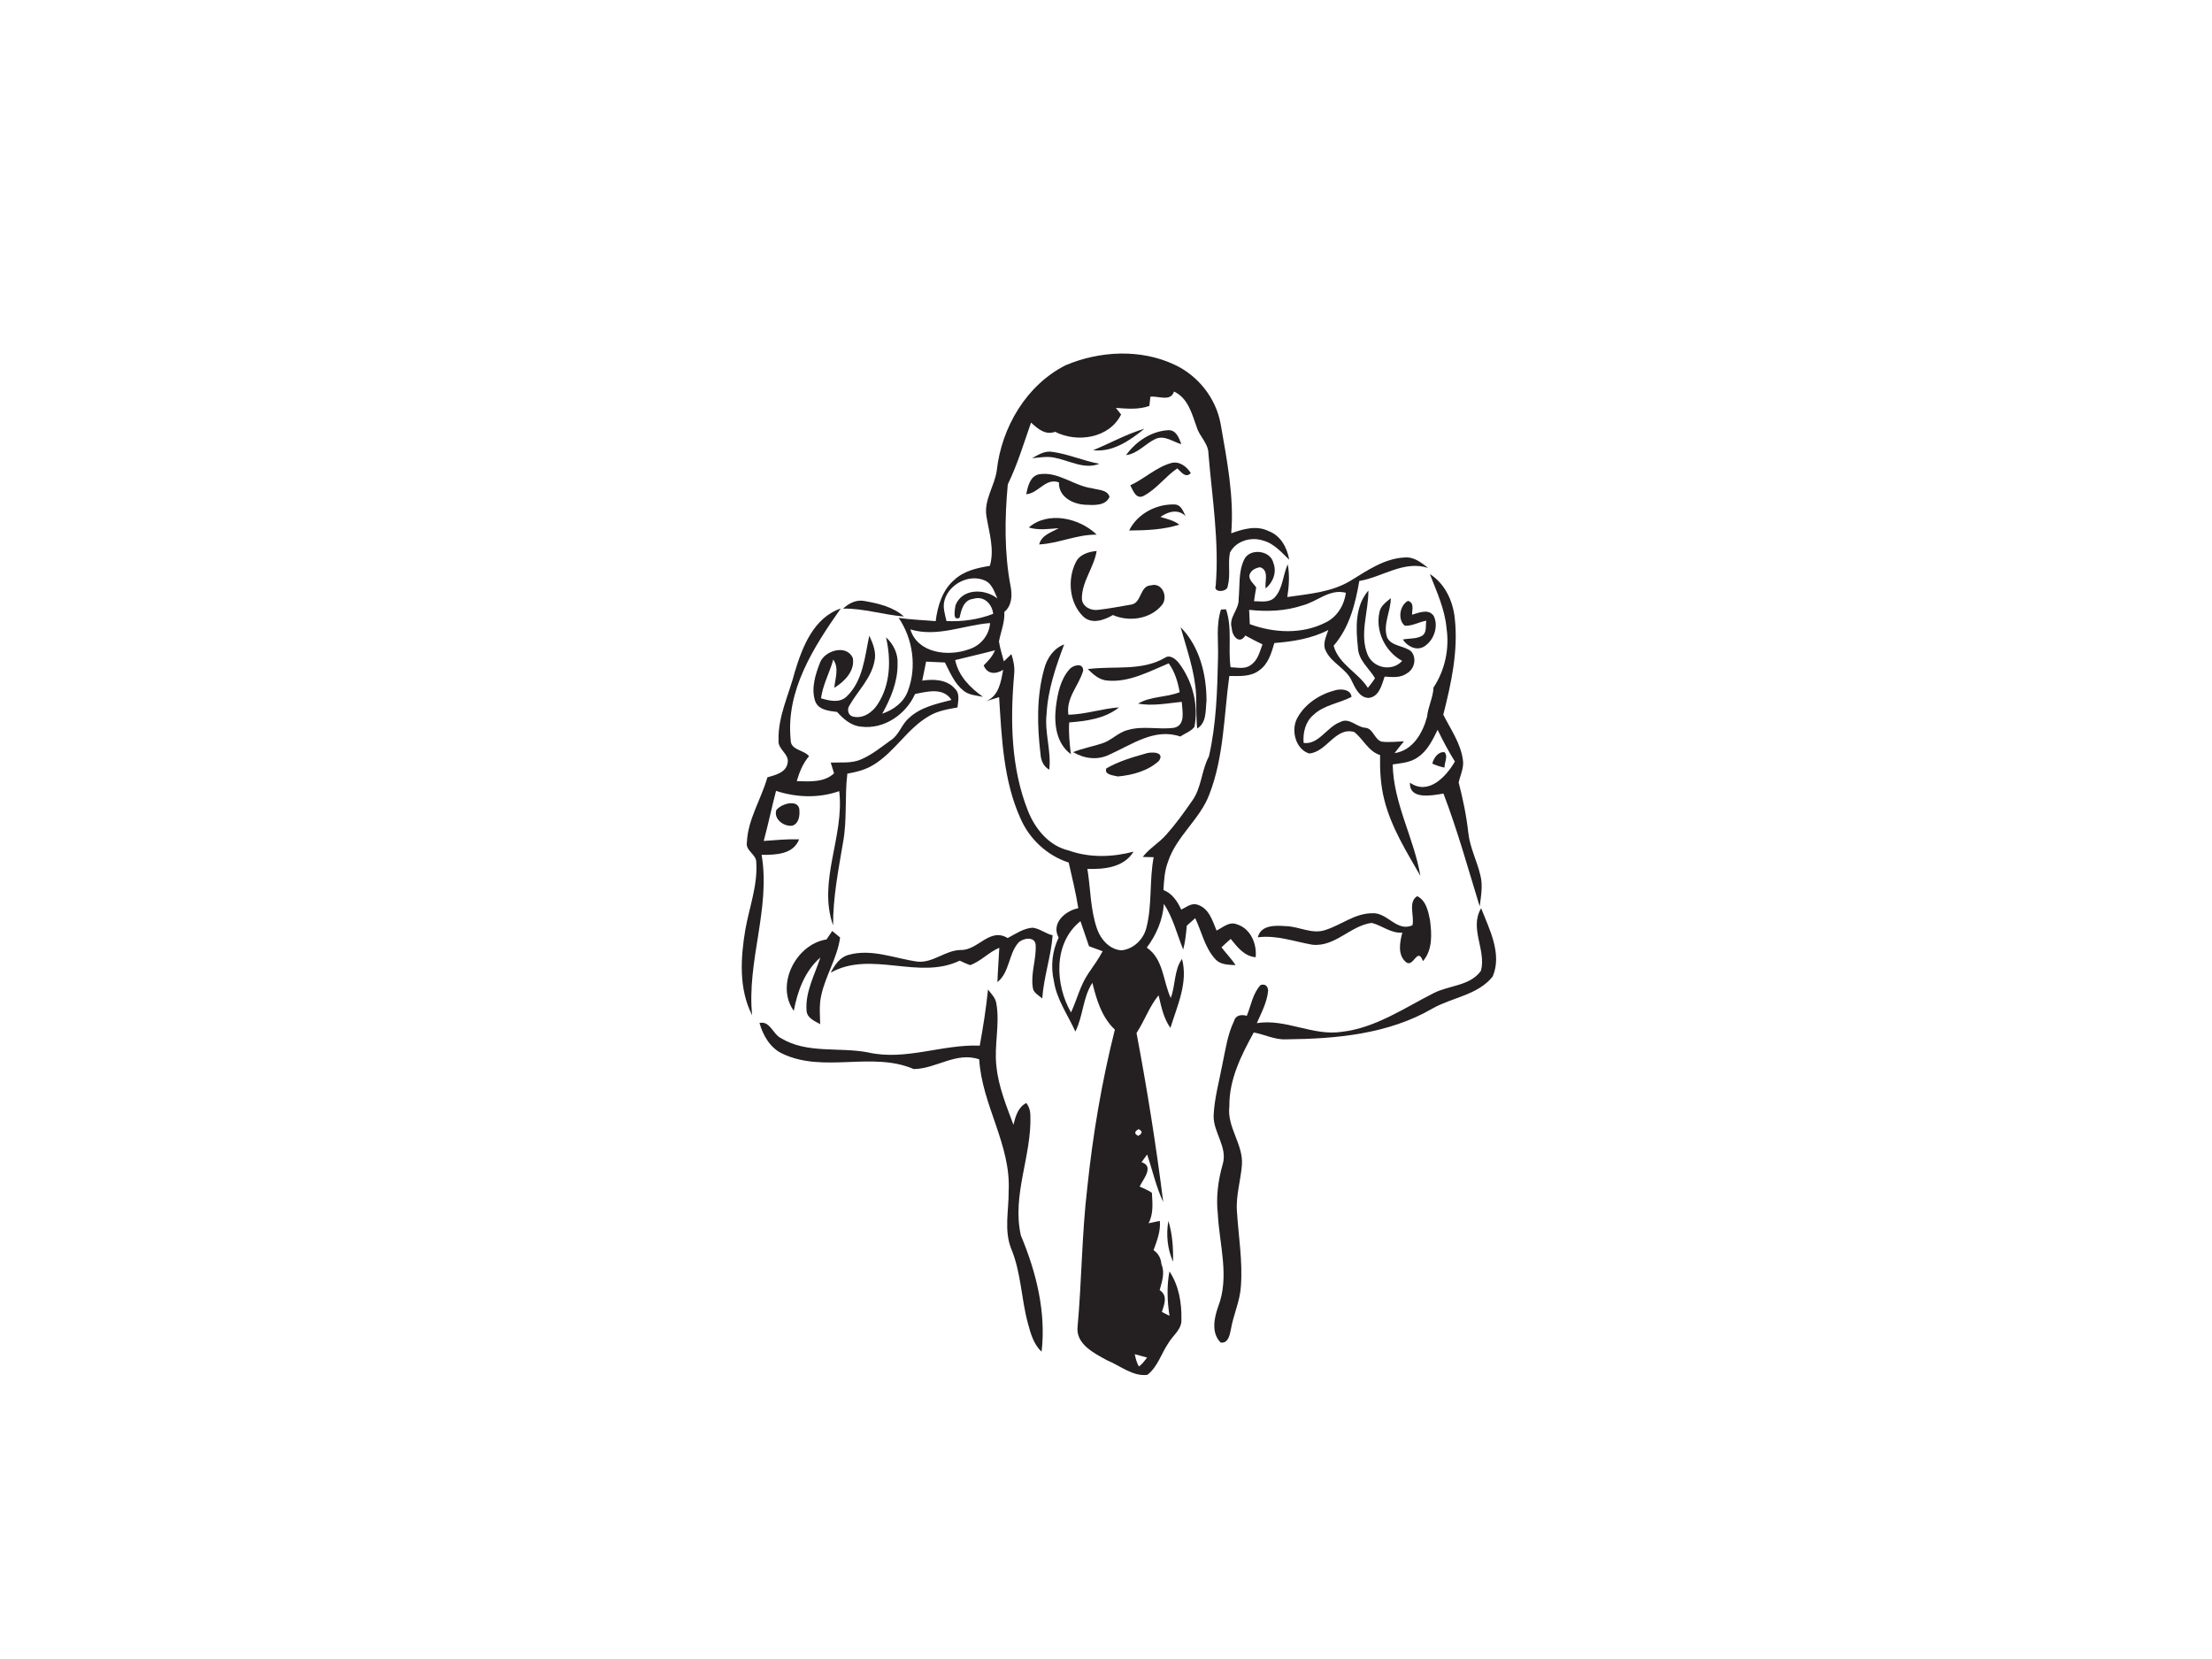 <?xml version="1.0" encoding="utf-8"?>
<!-- Generator: Adobe Illustrator 17.0.0, SVG Export Plug-In . SVG Version: 6.00 Build 0)  -->
<!DOCTYPE svg PUBLIC "-//W3C//DTD SVG 1.1//EN" "http://www.w3.org/Graphics/SVG/1.1/DTD/svg11.dtd">
<svg version="1.1" id="Layer_1" xmlns="http://www.w3.org/2000/svg" xmlns:xlink="http://www.w3.org/1999/xlink" x="0px" y="0px"
	 width="800px" height="600px" viewBox="0 0 800 600" enable-background="new 0 0 800 600" xml:space="preserve">
<path fill="#242021" d="M385.438,132.072c12.311-5.167,26.98-5.953,39.243-0.226c8.584,3.953,15.085,12.121,16.776,21.443
	c2.262,13.073,4.929,26.253,3.834,39.588c4.322-1.572,9.168-2.977,13.573-0.774c4.346,1.631,6.644,5.977,7.406,10.335
	c-2.846-2.703-5.525-5.929-9.489-6.941c-4.334-1.453-9.787,0.143-11.942,4.346c-0.822,3.989,0.286,8.168-0.81,12.109
	c0.036,2.179-5.334,2.607-4.346-0.107c1.31-15.954-1.31-31.885-2.631-47.768c0.012-3.679-3.179-6.132-4.203-9.477
	c-1.762-4.858-3.107-10.597-8.251-13.002c-1.203,3.834-5.644,1.524-8.537,1.881c-0.095,0.833-0.286,2.5-0.381,3.334
	c-3.905,1.393-8.061,1-12.097,0.714c0.476,0.595,1.405,1.786,1.881,2.381c-4.251,8.608-15.871,10.323-23.872,6.263
	c-3.524,1.333-6.298-1.143-8.703-3.334c-2.619,7.513-4.917,15.169-8.406,22.348c-1.119,12.204-1.286,24.682,1,36.79
	c0.655,3.286,0.524,7.048-2.25,9.346c0.214,3.691-1.262,7.108-1.941,10.668c0.345,2.465,1.167,4.822,1.774,7.215
	c0.679-0.655,2.036-1.976,2.715-2.631c0.786,2.322,1.262,4.762,1.012,7.227c-1.453,16.502-1.226,33.766,4.953,49.375
	c2.607,6.584,7.572,12.728,14.764,14.418c7.56,2.703,15.764,2.453,23.455,0.429c-3.5,5.727-10.632,6.429-16.693,6.227
	c1.179,7.251,1.06,14.776,3.524,21.776c1.333,3.81,4.572,7.394,8.799,7.68c4.393-0.452,7.989-3.977,9.025-8.191
	c2.119-8.334,1.024-17.074,2.619-25.491c-0.976-0.024-2.953-0.071-3.941-0.095c2.393-3.155,5.965-5.096,8.537-8.096
	c3.358-3.774,6.334-7.882,9.203-12.037c3.56-4.774,3.417-11.061,6.191-16.228c2.667-11.644,3.024-23.693,3.286-35.6
	c0.19-5.834-0.786-11.882,1.083-17.526c0.452-0.024,1.357-0.06,1.81-0.071c2.334,6.739,0.679,13.99,1.643,20.943
	c2.369,0.071,5.06,0.81,7.179-0.702c2.631-1.643,3.369-4.846,4.37-7.56c-2.107-1.012-4.179-2.072-6.203-3.203
	c-2.167,3.477-4.846,0.095-4.905-2.655c-1.226-3.917,2.727-6.775,2.488-10.608c0.464-4.715-0.131-9.727,1.953-14.121
	c1.929-4.334,9.513-3.524,10.585,1.072c1.345,3.405-0.071,7.048-2.786,9.299c-0.369-2.536,1.357-6.572-1.976-7.68
	c-1.774,0.238-3.56,1.203-3.929,3.084c0.024,1.762,1.619,2.869,2.5,4.227c-0.286,1.655-0.56,3.298-0.786,4.965
	c2.512,0.012,5.548,0.667,7.513-1.405c2.988-3.262,2.869-8.049,4.691-11.93c0.714,3.929,0.452,7.918-0.167,11.835
	c7.775-1.131,16.002-1.726,22.884-5.905c6.06-3.703,12.275-8.084,19.621-8.406c3.31-0.286,5.989,1.869,8.43,3.786
	c-8.787-2.846-16.526,3.322-24.896,4.715c-1.429,8.322-3.608,16.919-9.287,23.42c1.845,6.739,8.834,9.632,12.383,15.24
	c0.881-1.155,1.857-2.262,2.584-3.524c-2.143-3.584-5.977-6.429-6.167-10.93c-0.762-6.989-1.155-15.073,3.774-20.741
	c0.071,7.691-3.322,15.704-0.286,23.17c2.095,4.929,8.834,6.286,12.513,2.274c-6.167-3.334-9.799-10.858-8.203-17.728
	c0.452-2.25,2.441-3.572,4.084-4.953c0,4.81-2.988,9.537-1.298,14.287c1.691,3.227,6.144,2.786,8.715,5.001
	c2.06,2.417,1.107,6.417-1.619,7.906c-2.345,1.714-5.346,1.322-8.037,1.167c-1.036,3.024-1.988,7.382-5.87,7.715
	c-3.298-0.19-4.691-3.536-5.965-6.06c-1.929-4.56-7.215-6.406-9.358-10.823c-1.429-2.524,0.048-5.239,0.833-7.691
	c-6.036,3.119-12.823,4.203-19.514,4.703c-1.06,3.631-2.215,7.656-5.513,9.918c-3.084,2.357-7.132,2.036-10.775,2
	c-1.976,14.323-1.929,29.206-7.239,42.862c-3.405,9.037-11.882,15.073-14.93,24.301c-1.25,3.274-1.464,6.81-1.655,10.275
	c3.203,1.214,5.048,4.084,6.429,7.06c1.822-0.822,3.691-2.536,5.858-1.774c4.132,1.226,5.465,5.786,6.918,9.346
	c2.298-1.095,4.572-3.381,7.346-2.25c4.965,1.512,7.287,7.037,6.798,11.906c-4.12-0.345-6.632-3.679-9.013-6.632
	c-1.155,1-2.262,2.012-3.346,3.048c1.655,2.179,3.596,4.143,5.108,6.441c-2.548-0.155-5.489-0.071-7.322-2.155
	c-3.822-4.131-4.929-9.882-7.287-14.835c-0.762,0.679-2.286,2.048-3.048,2.727c-0.262,2.893-0.536,5.798-1.298,8.62
	c-2.262-5.536-3.643-11.478-6.989-16.514c-0.393,5.822-2.727,11.192-6.179,15.823c6.072,4.131,5.846,12.109,8.656,18.205
	c1.786-4.584,1.143-10.025,4.084-14.121c2.274,8.549-1.726,16.919-4.191,24.944c-2.512-3.465-3.298-7.727-4.286-11.787
	c-3.369,4.108-5.072,9.239-7.977,13.645c3.834,20.264,7.096,40.66,9.656,61.115c-2.596-5.489-3.858-11.466-5.822-17.181
	c-0.691,0.917-1.357,1.857-2.024,2.786c4.739,1.453,0.56,6.203-0.691,8.811c1.464,0.702,3.072,1.286,4.441,2.25
	c0.214,3.75,0.631,7.56-1.203,11.025c1.024-0.214,3.06-0.643,4.072-0.857c0.345,3.703-1.024,7.179-2.274,10.585
	c1.774,1.191,2.679,2.977,2.858,5.108c1.345,3.108,0.179,6.275-0.643,9.346c3.036,1.988,1.679,5.132,0.798,7.882
	c0.917,0.464,1.834,0.941,2.762,1.417c-0.833-5.322-1.024-10.751-0.024-16.073c3.393,5.06,4.453,11.37,4.334,17.359
	c0.19,3.619-3.084,5.751-4.727,8.584c-2.572,3.786-3.87,8.62-7.608,11.478c-5.275,0.643-9.823-3.334-14.526-5.251
	c-4.727-2.584-11.513-5.917-10.68-12.347c1.5-16.657,1.524-33.433,3.489-50.054c2.012-19.264,5.251-38.421,9.977-57.209
	c-4.751-4.489-6.62-10.775-8.132-16.931c-3.5,5.346-3.31,12.025-6.156,17.633c-2.703-6.025-6.739-11.549-7.751-18.217
	c-1.226-5.31-0.655-10.87,1.715-15.776c-2.834-5.143,2.357-9.704,7.108-10.62c-0.905-5.56-2.215-11.037-3.477-16.514
	c-7.81-2.524-14.192-8.489-17.455-15.99c-6.179-13.716-6.763-29.051-7.715-43.827c-1.572,0.476-3.155,0.976-4.715,1.453
	c4.655-1.893,5.37-6.977,6.179-11.335c-2.667,1.667-5.727,1.679-7.048-1.595c1.643-1.595,3.203-3.31,4.096-5.465
	c-4.786,1.262-9.608,2.334-14.407,3.536c1.238,5.775,5.405,10.001,10.073,13.287c-2.405-0.5-5.084-0.607-7.06-2.226
	c-3.25-2.607-4.87-6.584-6.715-10.192c-2.274-0.095-4.548-0.214-6.798-0.31c-0.441,2.298-0.917,4.584-1.405,6.87
	c4.108-0.619,8.989-0.441,11.894,2.988c1.845,1.81,1.036,4.477,0.857,6.715c-3.524,0.631-7.156,1.214-10.251,3.084
	c-7.906,4.512-12.43,13.037-20.193,17.705c-2.846,1.774-6.144,2.572-9.394,3.155c-1.012,8.299-0.012,16.74-1.583,25.027
	c-1.667,9.882-3.62,19.776-3.572,29.849c-5.667-16.05,4.191-32.23,2.215-48.554c-7.37,2.596-15.478,2.334-22.848-0.095
	c-1.572,6.025-2.822,12.109-4.453,18.109c4.251-0.298,8.513-0.714,12.799-0.595c-2.107,5.536-8.584,5.632-13.561,5.62
	c3.286,19.49-5.417,38.481-3.429,58.019c-4.893-9.549-4.179-20.764-2.453-31.016c1.441-8.108,4.524-16.073,3.941-24.42
	c-0.024-2.81-3.905-4.036-3.393-7.037c0.333-8.406,5.191-15.645,7.418-23.574c2.858-0.845,6.727-1.667,7.322-5.215
	c0.691-3.262-3.62-4.87-3.286-8.144c-0.262-8.703,3.822-16.669,5.929-24.944c2.75-9.025,6.822-19.431,16.562-22.765
	c-9.775,13.954-19.943,29.67-18.097,47.542c-0.071,3.727,4.727,3.512,6.632,5.87c-2.215,2.596-3.477,5.775-4.441,9.013
	c4.489,0.179,10.049,0.524,13.49-2.822c-0.298-0.964-0.905-2.893-1.203-3.858c3.679-0.179,7.572,0.369,11.037-1.191
	c3.929-1.691,7.251-4.441,10.692-6.906c2.988-1.893,3.846-5.655,6.465-7.93c4.191-4.024,10.037-5.227,15.466-6.644
	c-2.941-4.62-8.727-3.024-13.156-2.155c-3.31,7.418-11.287,12.906-19.562,11.811c-3.584-0.31-6.358-2.774-8.644-5.31
	c-3-0.393-6.918-0.702-8.001-4.131c-1.405-4.608,0.19-9.501,1.869-13.823c1.774-4.31,9.549-6.608,11.811-1.595
	c0.869,4.703-3.012,8.572-6.679,10.823c0.274-3.405,1.822-7.108-0.381-10.204c-1.31,4.727-3.786,9.084-4.429,13.99
	c3.048,0.893,6.751,1.834,9.311-0.691c5.917-5.667,6.513-14.407,8.144-21.955c1.357,2.881,2.655,6.06,1.857,9.311
	c-1.214,6.144-5.953,10.585-8.965,15.823c-0.952,1.322-0.714,3.417,0.941,4.048c3.679,1.095,7.287-1.369,9.192-4.381
	c4.655-7.108,4.893-16.157,3.024-24.217c2.727,2.524,4.441,6.013,4.179,9.787c0.048,6.382-2.5,12.359-5.536,17.847
	c4.036-1.393,7.787-4.072,9.275-8.227c3.262-8.644,1.834-18.812-3.346-26.432c4.429,0.667,8.918,0.786,13.395,1.191
	c0.691-5.513,2.417-11.299,6.81-15.002c3.477-3.215,8.239-4.262,12.787-5.001c1.726-6.013-0.274-11.99-1.238-17.919
	c-0.988-5.905,2.965-10.966,3.739-16.609C362.221,154.563,371.222,139.228,385.438,132.072 M341.636,216.987
	c-0.786,2.548,0.107,5.143,0.679,7.632c5.739,0.262,11.501-0.536,16.883-2.619c-0.369-3.56-3.381-6.667-7.18-5.417
	c-3.536,0.369-4.334,3.977-4.977,6.834c-2.679,1.357-1.643-3.119-1.476-4.489c2.381-6.179,10.561-6.132,15.157-2.488
	c-1.107-2.369-1.893-5.346-4.524-6.489C350.565,207.462,343.326,211.165,341.636,216.987 M471.128,218.94
	c-6.215,2.084-12.883,2.334-19.36,1.619c0.06,1.714,0.143,3.441,0.238,5.167c8.727,3.25,18.967,3.727,27.42-0.595
	c4.179-2,6.715-6.227,7.334-10.739C480.867,212.844,476.473,217.559,471.128,218.94 M329.241,227.631
	c2.679,8.668,13.668,9.906,21.086,7.227c4.262-1.298,7.406-5.024,7.751-9.525C348.458,226.072,338.957,230.572,329.241,227.631
	 M390.761,333.156c-9.87,7.882-9.239,22.872-3.417,33.004c2.167-4.655,3.334-9.775,6.251-14.073
	c1.786-2.643,3.703-5.227,5.191-8.061c-1.643-0.631-3.298-1.226-4.929-1.81C392.785,339.205,391.832,336.157,390.761,333.156
	 M411.799,408.368c-1.584,0.869-1.631,1.679-0.143,2.441C413.24,409.916,413.287,409.106,411.799,408.368 M410.394,489.759
	c0.322,1.536,0.691,3.072,1.512,4.453c1.214-0.845,2.036-2.084,2.965-3.227C413.371,490.556,411.882,490.14,410.394,489.759z"/>
<path fill="#242021" d="M395.321,162.838c6.203-2.548,12.109-5.87,18.574-7.787C408.644,159.325,402.453,163.623,395.321,162.838z"
	/>
<path fill="#242021" d="M407.263,164.6c3.477-4.882,9.073-8.644,15.145-9.013c2.988-0.202,3.989,2.822,4.846,5.06
	c-3.024-0.845-6.072-3.346-9.299-1.929C414.228,160.421,411.537,164.064,407.263,164.6z"/>
<path fill="#242021" d="M373.247,165.719c2.286-1.274,4.715-2.822,7.477-2.274c5.763,0.798,11.144,3.25,16.871,4.286
	c-5.37,2.143-10.644-1.06-15.847-2.119C378.938,164.897,376.068,165.469,373.247,165.719z"/>
<path fill="#242021" d="M408.775,175.518c5.096-2.31,9.263-6.477,14.692-8.025c3-0.881,5.691,1.214,7.215,3.608
	c-1.953,2-3.512-0.476-4.893-1.703c-4.334,2.929-7.441,7.429-12.085,9.894C410.918,180.852,409.763,177.363,408.775,175.518z"/>
<path fill="#242021" d="M371.127,178.744c0.643-2.786,1.333-6.525,4.667-7.215c6.918-1.143,12.573,4.239,19.205,5.06
	c2.143,0.667,5.417,0.441,6.275,3.06c-1.333,3.369-5.715,3.06-8.692,2.905c-4.596-0.202-9.763-2.834-9.608-8.096
	C378.116,172.684,375.64,178.435,371.127,178.744z"/>
<path fill="#242021" d="M408.37,191.865c2.929-6.001,9.763-9.62,16.323-9.418c2.429-0.036,3.179,2.417,4.096,4.203
	c-2.75-2.679-6.31-1.655-9.096,0.31c2.334,0.726,4.834,1.238,6.822,2.786C420.657,191.603,414.454,191.829,408.37,191.865z"/>
<path fill="#242021" d="M372.068,190.77c7.013-6.06,18.383-3.429,24.574,2.596c-7.168-0.107-13.728,3.179-20.8,3.536
	c0.833-3.417,4.37-4.334,7.06-5.882C379.295,191.294,375.592,191.853,372.068,190.77z"/>
<path fill="#242021" d="M388.998,203.509c1.357-2.988,4.608-3.953,7.62-4.239c-0.964,6.036-5.441,11.097-5.334,17.335
	c0.167,2.846,3.298,4.334,5.87,3.953c4.012-0.429,7.977-1.25,11.978-1.905c3.798-0.572,3.06-6.846,7.132-6.953
	c4.155-1.191,6.358,4.405,3.881,7.227c-4.203,5.013-11.823,6.06-17.645,3.512c-3.191,1.857-7.608,3.441-10.704,0.56
	C386.736,218.13,385.998,209.653,388.998,203.509z"/>
<path fill="#242021" d="M517.133,207.629c5.501,3.477,8.382,9.787,9.013,16.097c1.298,11.728-1.298,23.443-4.155,34.754
	c2.643,5.251,6.239,10.275,7.072,16.24c0.5,2.869-0.905,5.536-1.512,8.263c1.536,6.013,2.822,12.085,3.489,18.264
	c0.583,5.31,3.131,10.108,4.346,15.264c0.976,3.715,0.25,7.572-0.238,11.299c-4.191-13.656-8.001-27.444-13.097-40.803
	c-4.084,0.667-12.371,2.405-12.121-3.941c6.691,4.691,13.085-2.155,16.252-7.644c-2.298-3.703-4.346-7.549-6.239-11.466
	c-1.822,3.631-3.643,7.56-7.132,9.882c-2.643,1.953-6.013,2.155-9.12,2.631c0.262,14.121,7.691,26.599,10.013,40.303
	c-5.048-8.787-10.561-17.574-13.049-27.515c-1.357-5.274-1.631-10.739-1.524-16.169c-4.334-1.393-6.048-5.798-9.382-8.358
	c-6.81-1.917-9.965,7.358-16.311,7.775c-4.917-1.595-6.62-8.442-4.286-12.763c2.774-5.203,8.191-8.68,13.811-10.12
	c2.084-0.572,5.536-0.333,5.846,2.393c-4.489,2.405-9.977,2.905-13.776,6.548c-2.941,2.465-3.858,6.453-3.56,10.132
	c5.441,0.726,8.418-5.786,13.216-7.549c3.274-1.786,5.834,1.762,8.977,2.048c2.988,0.179,3.334,4.167,5.977,5.024
	c2.691,0.345,5.405-0.012,8.12-0.107c-1.155,1.405-2.298,2.822-3.405,4.262c6.596-0.929,10.204-7.275,11.763-13.144
	c0.345-3.631,2.179-6.918,2.334-10.585c4.155-6.298,5.798-14.014,4.703-21.479C522.539,220.285,519.598,213.987,517.133,207.629z"/>
<path fill="#242021" d="M304.917,220.107c2.084-1.941,4.81-3.334,7.739-2.75c5.013,0.893,10.37,2.131,14.264,5.608
	C319.538,222.369,312.382,219.999,304.917,220.107z"/>
<path fill="#242021" d="M508.073,226.298c-2.667-2.119-1.869-7.406,1.119-8.977c2.417,0.607,1.5,3.262,1.476,5.001
	c2.5-0.702,6.013-2.298,7.858,0.452c1.893,3.87-0.036,9.12-3.727,11.192c-2.786,1.464-5.87-0.321-7.453-2.667
	c2.25-0.5,4.846-0.143,6.917-1.333c1.893-1.143,1.25-3.655,1.572-5.477C513.216,224.917,510.74,226.476,508.073,226.298z"/>
<path fill="#242021" d="M426.991,226.846c6.858,6.918,9.358,17.085,9.358,26.575c-0.381,3.453,0.095,8.001-3.37,10.049
	c-0.417-4.12-0.25-8.263-0.405-12.394C432.099,242.728,429.206,234.823,426.991,226.846z"/>
<path fill="#242021" d="M377.616,242.002c1.012-3.881,3.358-7.465,7.251-8.942c-3.024,8.096-5.894,16.383-6.346,25.086
	c-0.822,6.787,1.774,13.418,0.952,20.217c-2.143-1.179-3.036-3.429-3.167-5.739C375.092,262.469,374.866,251.944,377.616,242.002z"
	/>
<path fill="#242021" d="M393.404,241.99c9.263-1.262,19.407,0.857,27.861-4.072c1.857-1.322,3.977,0.464,5.12,1.917
	c4.893,6.477,7.168,15.061,5.584,23.062c-1.298,1.667-3.417,2.334-5.108,3.477c-9.287-3.203-17.597,2.977-25.658,6.548
	c-4.251,2.119-9.132,1.464-13.097-0.905c3.358-1.357,6.953-2,10.406-3.131c3.405-1.036,5.846-3.989,9.346-4.858
	c5.465-1.643,11.192-0.06,16.74-0.81c4.334-0.941,2.965-6.263,2.798-9.394c-5.251,0.548-10.537,1.584-15.799,0.655
	c4.584-2.75,10.168-2.179,15.049-4.143c-0.667-3.703-1.726-7.358-3.965-10.43c-7.013,2.905-14.145,6.87-21.967,6.251
	C397.702,246.038,395.428,243.955,393.404,241.99z"/>
<path fill="#242021" d="M386.927,241.895c1.357-1.417,4.941-2.274,4.81,0.702c-1.584,5.405-6.275,9.823-5.334,15.895
	c6.203-0.119,12.132-2.226,18.312-2.655c-5.108,4.084-11.751,4.941-18.038,5.441c-0.226,3.846,0.155,7.668,0.619,11.478
	c-5.298-3.893-6.12-10.87-5.429-16.943C382.45,250.92,383.51,245.657,386.927,241.895z"/>
<path fill="#242021" d="M414.049,272.613c2.084-0.81,7.441-0.81,5.084,2.572c-3.965,3.655-9.596,5.155-14.835,5.632
	c-1.5-0.381-5.108-0.595-4.167-2.917C404.441,275.399,409.275,273.958,414.049,272.613z"/>
<path fill="#242021" d="M518.014,276.173c0.488-2,2.072-4.405,4.429-4.131c1.357,1.512-0.083,3.774-0.024,5.572
	C520.884,277.292,519.419,276.816,518.014,276.173z"/>
<path fill="#242021" d="M283.569,291.044c1.834-0.774,5.001-1.083,5.501,1.488c0.25,2.215-0.012,5.227-2.476,6.084
	c-3.048,0.464-6.941-2.393-5.798-5.703C281.569,292.068,282.485,291.449,283.569,291.044z"/>
<path fill="#242021" d="M510.835,334.633c0.774-3.358-1.703-8.43,1.726-10.525c3.215,1.607,3.941,5.393,4.608,8.572
	c0.655,5.036,1.024,10.835-2.536,14.93c-1.976-5.417-3.405,2.453-6.072,0.405c-3.203-2.584-2.31-7.263-1.381-10.716
	c-4.131,0.333-7.31-2.584-11.085-3.524c-7.715,1-13.24,8.787-21.467,7.894c-6.548-1.143-12.954-3.56-19.717-2.679
	c1.119-4.56,6.429-4.31,10.156-4.036c4.822,0.095,9.561,3.108,14.395,1.345c5.62-1.786,10.525-5.953,16.657-6.001
	C501.715,329.763,505.072,337.216,510.835,334.633z"/>
<path fill="#242021" d="M535.624,351.063c1.953-7.525-4.298-15.311,0.048-22.586c3,7.632,7.656,16.478,4.191,24.67
	c-5.31,6.727-14.645,7.56-21.765,11.585c-15.93,9.275-34.826,10.989-52.876,11.156c-4.12,0.238-7.834-1.774-11.787-2.477
	c-4.512,8.227-8.93,16.99-8.811,26.622c-0.988,7.572,5.084,13.787,4.536,21.288c-0.429,5.584-2.215,11.061-1.81,16.716
	c0.56,9.084,2.143,18.169,1.429,27.301c-0.345,5.31-2.715,10.18-3.596,15.395c-0.429,2.012-0.905,5.155-3.679,4.834
	c-3.512-3.417-2.405-8.87-0.941-12.99c4.179-10.751,0.476-22.288-0.107-33.337c-0.702-6.096,0.048-12.228,1.738-18.109
	c1.929-6.298-3.477-11.561-3.262-17.752c0.286-6.239,2.012-12.287,3.155-18.395c1.143-5.322,1.845-10.847,4.262-15.788
	c0.583-2.131,2.727-2.346,4.572-1.81c1.548-3.739,2.143-8.108,5.013-11.156c1.56-0.429,2.465,0.202,2.715,1.893
	c-0.333,4.251-2.417,8.072-4.096,11.906c10.501-1.691,20.264,4.751,30.754,3.143c12.156-1.417,22.455-8.537,33.111-13.954
	C524.003,356.314,531.73,356.635,535.624,351.063z"/>
<path fill="#242021" d="M364.436,339.264c2.858-1.512,5.655-3.5,9.001-3.75c2.596,0.286,4.703,2.167,7.263,2.75
	c-0.595,7.715-3.227,15.097-3.75,22.836c-1.333-1.167-3.322-2.06-3.441-4.06c-0.774-5.215,1.405-10.311,1.036-15.526
	c-0.441-3.012-4.798-2.203-6.31-0.488c-3.548,4.167-3.06,10.561-7.501,14.18c0.131-4.155,0.488-8.287,0.679-12.43
	c-3.834,1.595-6.667,4.917-10.573,6.275c-1.286-0.476-2.536-1.012-3.739-1.619c-14.871,7.168-31.98-3.834-46.66,4.334
	c1.417-2.727,3.262-5.572,6.429-6.417c8.37-2.369,16.752,1.322,25.015,2.441c5.584,0.512,9.989-4.096,15.502-4.215
	C353.673,343.836,357.899,335.264,364.436,339.264z"/>
<path fill="#242021" d="M298.916,339.764c0.512-0.774,1.548-2.298,2.072-3.06c0.714,0.583,2.131,1.774,2.846,2.357
	c-1,7.406-5.298,13.787-6.846,21.038c-0.75,3.381-0.452,6.87-0.357,10.299c-2.072-1.155-4.858-2.238-4.941-5.036
	c-0.452-6.715,2.977-12.835,5.001-19.062c-5.655,4.905-8.251,12.144-9.608,19.288C280.342,356.183,287.903,341.455,298.916,339.764z
	"/>
<path fill="#242021" d="M357.328,357.873c1.143,1.536,2.679,2.953,3,4.953c1.369,7.549-0.845,15.18,0.036,22.765
	c0.726,7.382,3.596,14.299,6.155,21.193c0.762-3,1.643-6.358,4.667-7.87c0.988,1.345,1.476,2.869,1.464,4.56
	c0.5,14.561-6.751,28.789-3.441,43.339c5.536,13.18,9.168,27.682,7.501,42.041c-2.953-2.703-3.989-6.703-5.001-10.418
	c-2.369-8.834-2.429-18.228-5.965-26.741c-2.703-6.679-0.869-13.954-0.952-20.907c0.893-16.764-9.68-31.159-10.644-47.661
	c-8.287-2.869-15.681,3.465-23.682,3.512c-15.085-6.477-32.54,1.584-47.518-5.572c-4.441-2.084-6.965-6.56-8.275-11.097
	c3.846-0.845,4.798,4,7.739,5.477c9.489,5.775,21.169,3.143,31.611,5.191c13.525,3.06,26.765-3.024,40.314-2.465
	C355.578,371.447,356.625,364.684,357.328,357.873z"/>
<path fill="#242021" d="M424.241,456.314c-2.024-4.596-2.56-9.823-1.679-14.752C424.027,446.325,424.36,451.349,424.241,456.314z"/>
</svg>
